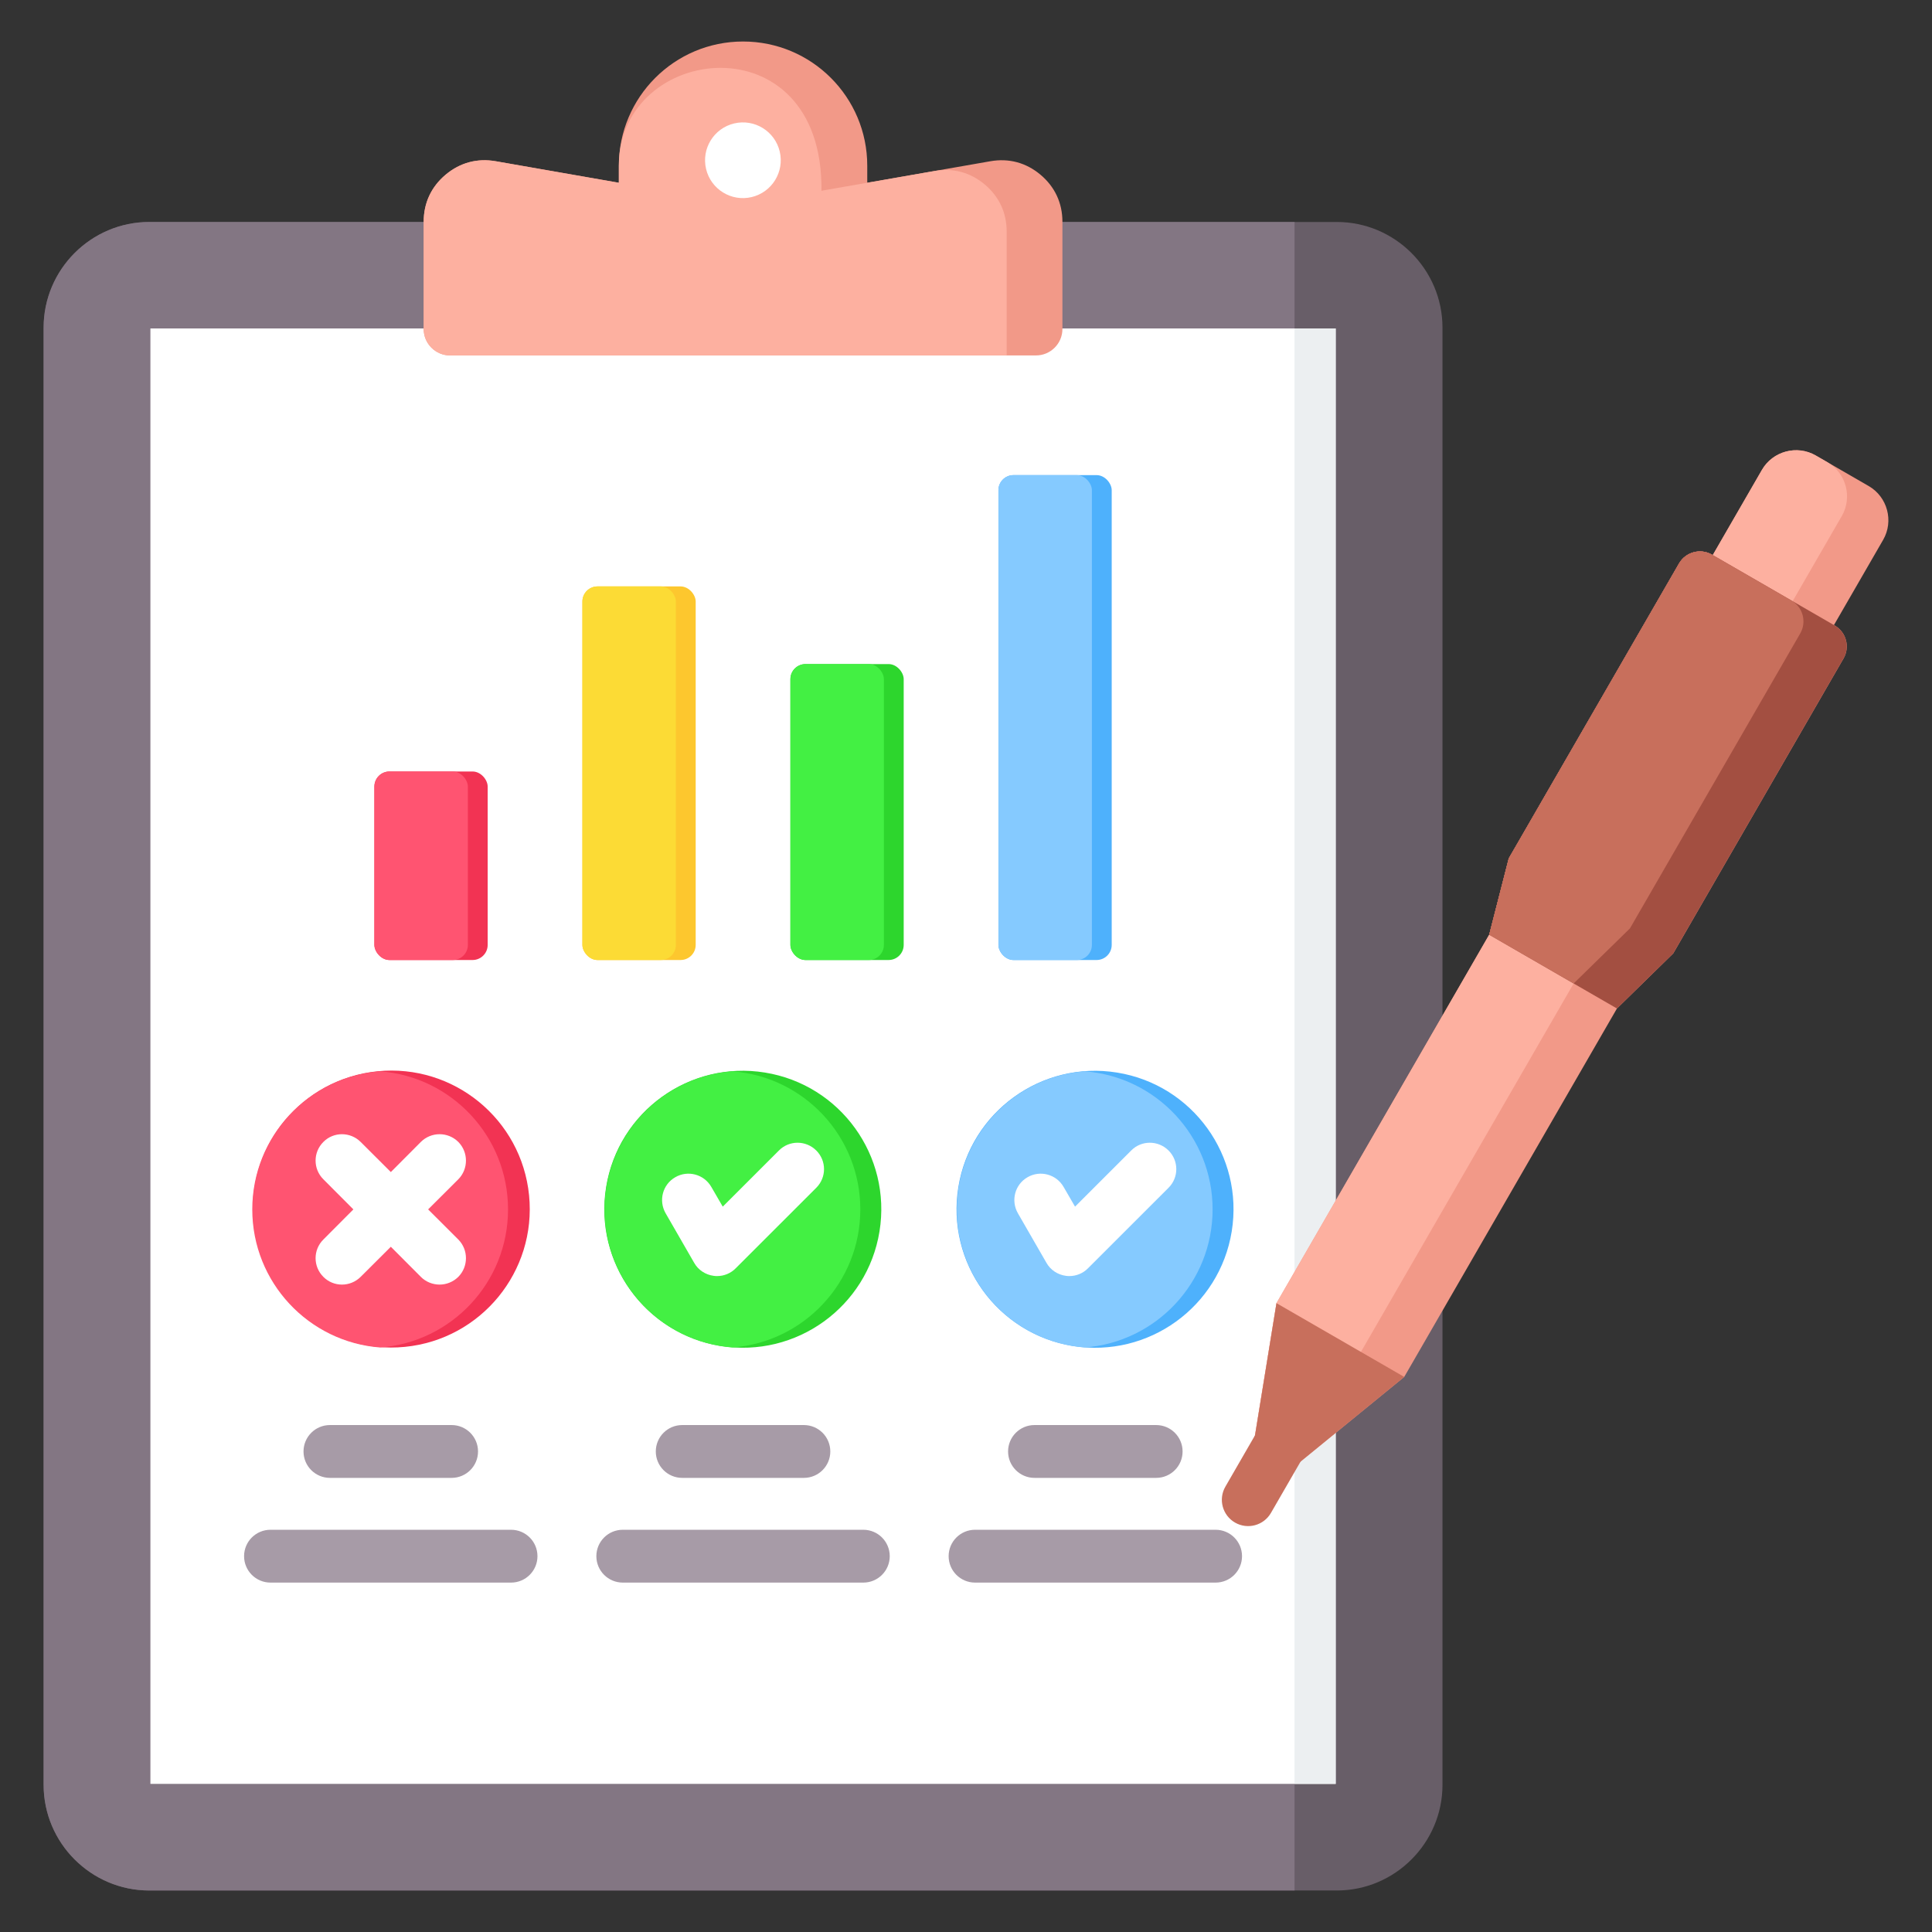 <svg id="Layer_1" viewBox="0 0 512 512" xmlns="http://www.w3.org/2000/svg" data-name="Layer 1"><rect x="0" y="0" width="512" height="512" fill="#333333" stroke="none"/><path d="m11.558 86.838c0-15.429 12.584-28.012 28.012-28.012h314.691c15.428 0 28.012 12.583 28.012 28.012v386.15c0 15.427-12.584 28.012-28.012 28.012h-314.69c-15.429 0-28.011-12.583-28.012-28.012v-386.15z" fill="#685e68" fill-rule="evenodd"/><path d="m11.559 86.838c0-15.429 12.583-28.012 28.012-28.012h303.211c.095 0 .19.003.286.004v442.166c-.095 0-.191.004-.286.004h-303.211c-15.429 0-28.012-12.583-28.012-28.011z" fill="#837683" fill-rule="evenodd"/><path d="m39.86 87.043h314.112v385.703h-314.112z" fill="#fff"/><path d="m343.067 87.043h10.905v385.703h-10.905z" fill="#eceff1"/><circle cx="196.916" cy="42.758" r="10.192" transform="matrix(.707 -.707 .707 .707 27.441 151.764)"/><path d="m196.916 11c-18.178 0-32.914 14.736-32.914 32.914v4.52l-32.631-5.704c-4.904-.858-9.47.371-13.282 3.574s-5.808 7.489-5.808 12.467v28.422c0 3.855 3.145 7 7 7h155.27c3.855 0 7-3.144 7-7v-28.422c0-4.979-1.997-9.265-5.808-12.467-3.812-3.203-8.377-4.432-13.282-3.574l-32.631 5.704v-4.52c0-18.178-14.736-32.914-32.914-32.914z" fill="#f29988" fill-rule="evenodd"/><path d="m164.002 43.914v4.521l-32.63-5.704c-4.905-.858-9.471.372-13.282 3.574-3.812 3.203-5.808 7.489-5.808 12.468v28.42c0 3.856 3.145 7 7 7h147.494s0-32.838 0-32.838c0-4.98-1.996-9.265-5.808-12.468s-8.378-4.431-13.282-3.575l-17.855 3.121-7.959 1.39-4.176.73c.516-45.446-53.693-39.183-53.693-6.642z" fill="#fdb0a0" fill-rule="evenodd"/><circle cx="196.916" cy="42.529" fill="#fff" r="10.031" transform="matrix(.973 -.23 .23 .973 -4.503 46.38)"/><rect fill="#f23353" height="49.959" rx="4" width="30.021" x="99.218" y="204.454"/><rect fill="#fdc72e" height="99.005" rx="4" width="30.021" x="154.343" y="155.408"/><rect fill="#2dd62d" height="78.426" rx="4" width="30.021" x="209.468" y="175.987"/><rect fill="#4eb1fc" height="128.501" rx="4" width="30.021" x="264.593" y="125.912"/><rect fill="#ff5471" height="49.959" rx="4" width="24.771" x="99.218" y="204.454"/><rect fill="#fcdb35" height="99.005" rx="4" width="24.771" x="154.343" y="155.408"/><rect fill="#43f043" height="78.426" rx="4" width="24.771" x="209.468" y="175.987"/><rect fill="#85caff" height="128.501" rx="4" width="24.771" x="264.593" y="125.912"/><circle cx="103.559" cy="320.504" fill="#f23353" r="36.702" transform="matrix(.995 -.099 .099 .995 -31.078 11.764)"/><path d="m100.745 357.1c-18.956-1.436-33.889-17.272-33.889-36.596s14.933-35.159 33.889-36.595c18.956 1.436 33.889 17.272 33.889 36.595s-14.934 35.159-33.889 36.596z" fill="#ff5471" fill-rule="evenodd"/><circle cx="196.916" cy="320.504" fill="#2dd62d" r="36.702" transform="matrix(.16 -.987 .987 .16 -150.992 463.539)"/><circle cx="290.274" cy="320.504" fill="#4eb1fc" r="36.702" transform="matrix(.16 -.987 .987 .16 -72.588 555.691)"/><g fill-rule="evenodd"><path d="m71.683 419.404c-3.866 0-7-3.134-7-7s3.134-7 7-7h63.75c3.866 0 7 3.134 7 7s-3.134 7-7 7zm15.752-27.75c-3.866 0-7-3.134-7-7s3.134-7 7-7h32.246c3.866 0 7 3.134 7 7s-3.134 7-7 7z" fill="#a79ba7"/><path d="m165.041 419.404c-3.866 0-7-3.134-7-7s3.134-7 7-7h63.75c3.866 0 7 3.134 7 7s-3.134 7-7 7zm15.752-27.75c-3.866 0-7-3.134-7-7s3.134-7 7-7h32.246c3.866 0 7 3.134 7 7s-3.134 7-7 7z" fill="#a79ba7"/><path d="m116.494 340.429c-1.784 0-3.615-.68-4.965-2.049l-7.953-7.977-8.001 7.977c-2.747 2.738-7.182 2.733-9.881 0-2.747-2.733-2.747-7.167 0-9.895l7.953-7.982-7.953-7.977c-2.747-2.733-2.747-7.167 0-9.9 2.699-2.733 7.134-2.733 9.881 0l8.001 7.982 7.953-7.982c2.747-2.733 7.182-2.733 9.929 0 2.699 2.733 2.699 7.167 0 9.9l-8.001 7.977 8.001 7.982c2.699 2.728 2.699 7.163 0 9.895-1.398 1.369-3.181 2.049-4.965 2.049z" fill="#fff"/><path d="m194.104 357.1c-18.956-1.436-33.889-17.272-33.889-36.596s14.933-35.159 33.889-36.595c18.956 1.436 33.889 17.272 33.889 36.595s-14.934 35.159-33.889 36.596z" fill="#43f043"/><path d="m287.462 357.1c-18.956-1.436-33.889-17.272-33.889-36.596s14.933-35.159 33.889-36.595c18.956 1.436 33.889 17.272 33.889 36.595s-14.934 35.159-33.889 36.596z" fill="#85caff"/><path d="m283.401 338.173c-.337 0-.626-.019-.916-.063-2.169-.284-4.097-1.552-5.158-3.437l-7.567-13.135c-1.928-3.35-.82-7.63 2.555-9.563 3.326-1.933 7.615-.786 9.544 2.564l3.037 5.235 14.894-14.889c2.699-2.733 7.134-2.733 9.881 0 2.748 2.733 2.748 7.163 0 9.896l-21.353 21.338c-1.301 1.325-3.085 2.053-4.916 2.053z" fill="#fff"/><path d="m190.044 338.173c-.337 0-.627-.019-.916-.063-2.169-.284-4.097-1.552-5.158-3.437l-7.567-13.135c-1.928-3.35-.819-7.63 2.555-9.563 3.326-1.933 7.615-.786 9.544 2.564l3.037 5.235 14.894-14.889c2.699-2.733 7.134-2.733 9.881 0 2.748 2.733 2.748 7.163 0 9.896l-21.353 21.338c-1.301 1.325-3.085 2.053-4.916 2.053z" fill="#fff"/><path d="m258.399 419.404c-3.866 0-7-3.134-7-7s3.134-7 7-7h63.75c3.866 0 7 3.134 7 7s-3.134 7-7 7zm15.752-27.75c-3.866 0-7-3.134-7-7s3.134-7 7-7h32.246c3.866 0 7 3.134 7 7s-3.134 7-7 7z" fill="#a79ba7"/><path d="m447.603 157.999 32.122 18.545 19.326-33.473c2.871-4.972 1.151-11.389-3.821-14.26l-14.041-8.106c-4.973-2.871-11.389-1.151-14.26 3.82z" fill="#f29988"/><path d="m447.603 157.999 21.171 12.223 19.325-33.473c2.871-4.972 1.152-11.389-3.821-14.26l-3.105-1.793c-4.97-2.859-11.377-1.138-14.245 3.83l-19.326 33.473z" fill="#fdb0a0"/><path d="m428.509 267.261 14.922-14.602 45.13-78.168c1.759-3.046.708-6.965-2.338-8.723l-32.536-18.784c-3.045-1.758-6.965-.708-8.723 2.337l-45.13 78.168-5.185 20.223-56.371 97.638-8.836 54.401 42.695-34.853 56.372-97.639z" fill="#f29988"/><path d="m474.745 159.141-21.058-12.158-.023-.012c-3.043-1.74-6.947-.688-8.701 2.35l-45.13 78.168-5.185 20.224-56.371 97.638-5.84 35.96 28.222-23.038 56.371-97.639 14.922-14.602 45.13-78.168c1.759-3.046.708-6.965-2.337-8.723z" fill="#fdb0a0"/><path d="m428.509 267.26 14.922-14.602 45.13-78.168c1.758-3.046.708-6.965-2.338-8.723l-32.536-18.784c-3.045-1.758-6.965-.708-8.724 2.337l-45.13 78.168-5.185 20.224 33.86 19.549z" fill="#a34f41"/><path d="m474.745 159.141-21.058-12.158-.023-.012c-3.043-1.74-6.947-.688-8.701 2.35l-45.13 78.168-5.185 20.224 22.382 12.922 14.922-14.601 45.13-78.168c1.759-3.046.708-6.965-2.337-8.723z" fill="#c86f5c"/><path d="m338.278 345.35-8.836 54.402 42.695-34.853z" fill="#c86f5c"/><path d="m336.818 400.935c-1.918 3.337-6.178 4.488-9.516 2.57s-4.488-6.178-2.57-9.516l20.918-36.233c1.918-3.337 6.178-4.488 9.516-2.57 3.337 1.918 4.488 6.178 2.57 9.516l-20.918 36.232z" fill="#c86f5c"/></g></svg>